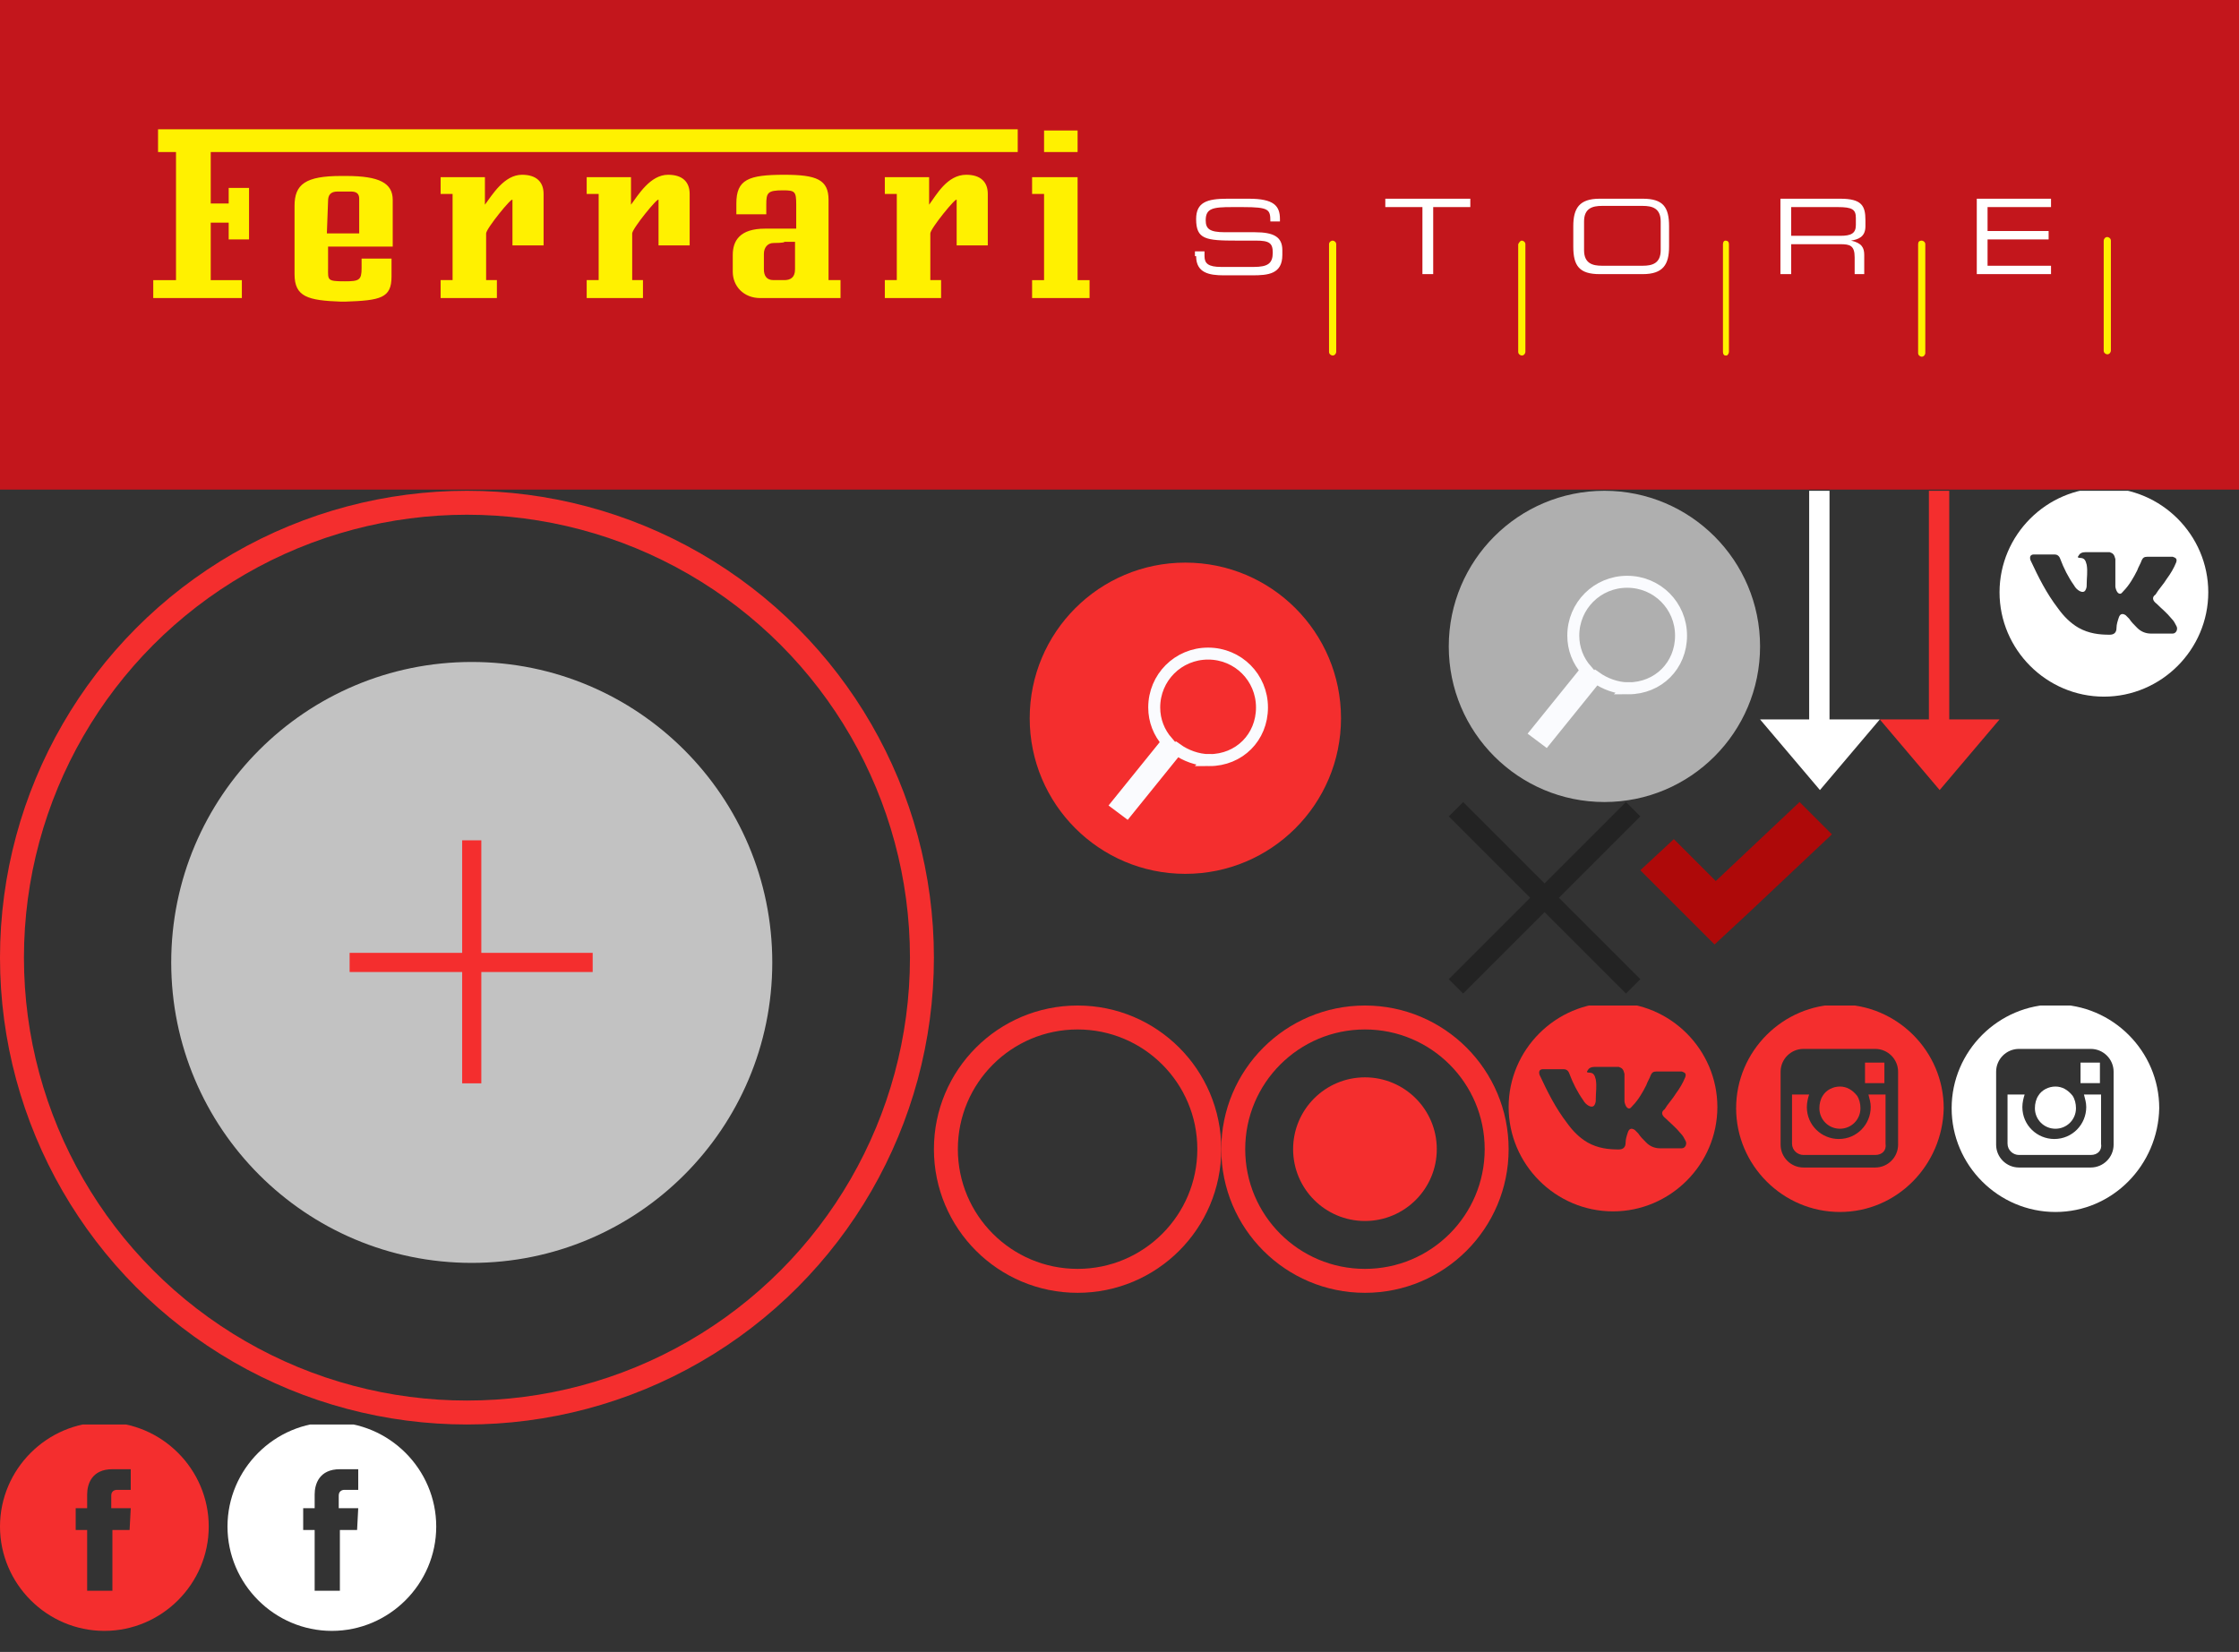 <svg xmlns="http://www.w3.org/2000/svg" height="138" viewBox="0 0 187 138" width="187"><rect x="0" y="0" width="187" height="138" fill="#333333" stroke="none"/><svg height="41" viewBox="-212 376 187 41" width="187"><path fill="#C3161C" d="M-212 376h187v40.9h-187z"/><g fill="#FFF"><path d="M-112.1 397.4c0 1.4 1.1 1.6 2.3 1.6h2.4c1.3 0 2.5-.1 2.5-1.7v-.4c0-1.1-.7-1.5-2.3-1.5h-2.5c-1.3 0-1.6-.3-1.6-1 0-1 .6-1.1 2.2-1.1h.9c2.2 0 2.3.2 2.3 1.2h.8v-.2c0-1.1-.5-1.7-2.6-1.7h-1.8c-1.7 0-2.6.3-2.6 1.7 0 1.7.8 1.8 3.4 1.8h1.6c1.1 0 1.4.2 1.4 1 0 .9-.4 1.2-1.6 1.2h-2.7c-1.1 0-1.4-.3-1.4-.9v-.4h-.8v.4h.1zM-93.2 398.9h.9v-5.6h3.1v-.7h-7.1v.7h3.1M-73.3 396.9c0 1.1-.7 1.3-1.5 1.3h-3.4c-.8 0-1.5-.2-1.5-1.3v-2.4c0-1.1.7-1.3 1.5-1.3h3.4c.8 0 1.5.2 1.5 1.3v2.4zm-7.3-.3c0 1.6.5 2.3 2.2 2.3h3.6c1.7 0 2.2-.8 2.2-2.3v-1.7c0-1.6-.5-2.3-2.2-2.3h-3.6c-1.7 0-2.2.8-2.2 2.3v1.7zM-63.2 398.9h.8v-2.5h4.1c.8 0 1.2.1 1.2 1.1v1.4h.8v-1.6c0-.6-.2-1-1.1-1.2.6-.1 1.2-.3 1.2-1.2v-.5c0-1.2-.3-1.8-2.1-1.8h-5v6.3h.1zm.8-3.2v-2.4h3.9c1.2 0 1.5.2 1.5.9v.6c0 .7-.4.9-1.3.9h-4.1zM-46.9 398.9h6.2v-.7H-46V396h5.1v-.7H-46v-2h5.3v-.7h-6.2"/></g><path d="M-84.9 396.1c.1 0 .3.1.3.3v9c0 .1-.1.3-.3.3-.1 0-.3-.1-.3-.3v-9c.1-.2.2-.3.3-.3zM-51.5 396.1c.1 0 .3.1.3.3v9.1c0 .1-.1.3-.3.3-.1 0-.3-.1-.3-.3v-9.1c0-.2.1-.3.3-.3zM-100.7 396.1c.1 0 .3.1.3.3v9c0 .1-.1.3-.3.3-.1 0-.3-.1-.3-.3v-9c0-.2.2-.3.3-.3zM-36 395.8c.1 0 .3.1.3.3v9.2c0 .1-.1.3-.3.3-.1 0-.3-.1-.3-.3v-9.2c0-.1.1-.3.3-.3zM-67.9 396.1c.2 0 .3.1.3.3v9c0 .1-.1.3-.2.3h-.1c-.1 0-.2-.1-.2-.3v-9c0-.2.1-.3.2-.3z" fill="#FFF100"/><g fill="#FFF100"><path d="M-147.4 396.3c-.5 0-.8.4-.8.9v1.3c0 .5.2.9.8.9h.9c.5 0 .9-.2.9-.9v-2.3h-.9c.1.1-.9.1-.9.1zm-3.1-2.4v-.9c0-2 1-2.4 4-2.4 2.7 0 3.7.4 3.7 2.1v6.7h1v1.5h-6.7c-1.4 0-2.3-1-2.3-2.2v-1.4c0-1.2.6-2.2 2.7-2.2h2.6v-2c0-1.1-.1-1.2-1.1-1.2-1.3 0-1.4.2-1.4 1.2v.8h-2.5zM-159.3 393.1v-2.3h-3.7v1.4h1v7.2h-1v1.5h4.7v-1.5h-.9v-3.9c0-.4 2.2-3.1 2.2-2.8v3.8h2.6v-4.3c0-1-.6-1.6-1.8-1.6-1.5 0-2.5 1.7-3.1 2.5zM-122 399.4v-8.6h-3.8v1.4h1v7.2h-1v1.5h4.8v-1.5M-171.5 393.1v-2.3h-3.7v1.4h1v7.2h-1v1.5h4.7v-1.5h-.9v-3.9c0-.4 2.2-3.1 2.2-2.8v3.8h2.6v-4.3c0-1-.6-1.6-1.8-1.6-1.5 0-2.5 1.7-3.1 2.5zM-184.6 392.8c0-.5.2-.8.8-.8h1.1c.5 0 .7.2.7.6v2.9h-2.7l.1-2.7zm5.4 4.8h-2.6v.8c0 1-.2 1.1-1.4 1.1-1.5 0-1.4-.1-1.4-1.1v-1.8h5.4v-3.9c0-1.4-1.1-2-3.9-2h-.4c-3 0-3.9.7-3.9 2.5v5.7c0 1.9 1.1 2.2 3.9 2.3h.3c3-.1 3.9-.3 3.9-2.1v-1.5h.1zM-124.8 386.9h2.8v1.8h-2.8zM-134.4 393.1v-2.3h-3.7v1.4h1v7.2h-1v1.5h4.7v-1.5h-.9v-3.9c0-.4 2.2-3.1 2.2-2.8v3.8h2.6v-4.3c0-1-.6-1.6-1.8-1.6-1.6 0-2.5 1.7-3.1 2.5z"/><path d="M-192.9 396v-1.4h-1.5v4.8h2.6v1.5h-7.4v-1.5h1.9v-10.7h-1.5v-1.9h71.8v1.9h-67.4v4.3h1.5v-1.3h1.7v4.3"/></g></svg><svg height="78" viewBox="-266 358 78 78" width="78" y="41"><circle cx="-227" cy="397" r="38" fill="none" stroke="#F42E2E" stroke-width="2"/><circle cx="-226.6" cy="397.4" r="25.1" opacity=".7" fill="#FFF"/><path fill="#F42E2E" d="M-236.8 396.6h20.3v1.6h-20.3z"/><path fill="#F42E2E" d="M-227.4 387.2h1.6v20.3h-1.6z"/></svg><svg height="43" viewBox="-284 375 43 43" width="43" x="78" y="41"><circle cx="-263" cy="394" r="13" fill="#F42E2E"/><path d="M-261 397.5c-1 0-2-.4-2.7-.9l-4.2 5.2-.8-.6 4.2-5.2c-.7-.8-1.1-1.8-1.1-2.9 0-2.5 2-4.5 4.5-4.5s4.5 2 4.5 4.5-1.9 4.4-4.4 4.4z" fill="none" stroke="#FAFBFE"/></svg><svg height="26" viewBox="-292 384 26 26" width="26" x="121" y="41"><circle cx="-279" cy="397" r="13" fill="#AFAFAF"/><path d="M-277 400.5c-1 0-2-.4-2.7-.9l-4.2 5.2-.8-.6 4.2-5.2c-.7-.8-1.1-1.8-1.1-2.9 0-2.5 2-4.5 4.5-4.5s4.5 2 4.5 4.5-1.9 4.4-4.4 4.4z" fill="none" stroke="#FAFBFE"/></svg><svg height="25" viewBox="-300 384 10 25" width="10" x="147" y="41"><path d="M-290 403.1l-5 5.9-5-5.9h4.1V384h1.7v19.1h4.2z" fill="#FFF"/></svg><svg height="25" viewBox="-300 384 10 25" width="10" x="157" y="41"><path d="M-290 403.1l-5 5.9-5-5.9h4.1V384h1.7v19.1h4.2z" fill="#F42E2E"/></svg><svg height="24" viewBox="-293 385 24 24" width="24" x="78" y="84"><circle cx="-281" cy="397" r="11" fill="none" stroke="#F42E2E" stroke-width="2"/></svg><svg height="24" viewBox="-293 385 24 24" width="24" x="102" y="84"><circle cx="-281" cy="397" r="11" fill="none" stroke="#F42E2E" stroke-width="2"/><circle cx="-281" cy="397" r="6" fill="#F42E2E"/></svg><svg height="18.3" viewBox="-296 388 19 19" width="18.2" x="167" y="41"><path d="M-286.9 387.7c-5 0-9.1 4.1-9.1 9.1s4.1 9.1 9.1 9.1 9.1-4.1 9.1-9.1-4.1-9.1-9.1-9.1zm4.6 10.1c.4.4.9.8 1.3 1.3.2.2.3.4.4.6.2.3 0 .7-.3.7h-1.9c-.5 0-.9-.2-1.2-.5-.3-.3-.5-.5-.7-.8l-.3-.3c-.3-.2-.5-.1-.6.2-.1.3-.2.6-.2.9 0 .4-.2.6-.6.6-.9 0-1.8-.1-2.7-.6-.7-.4-1.3-1-1.8-1.7-1-1.3-1.7-2.7-2.4-4.2-.1-.3 0-.5.3-.5h1.8c.2 0 .4.1.5.4.3.8.7 1.6 1.2 2.3.1.2.3.4.5.5.2.1.4.1.5-.1.1-.2.1-.3.1-.5 0-.6.1-1.1 0-1.7-.1-.4-.2-.6-.6-.6-.2 0-.2-.1-.1-.2.1-.2.3-.3.6-.3h2.1c.3.1.4.2.5.6v2.4c0 .1.1.5.3.6.2.1.3-.1.4-.2.5-.5.9-1.2 1.2-1.8.1-.3.3-.6.4-.9.1-.2.2-.3.5-.3h2.2c.3.1.4.2.3.5-.2.5-.5 1-.8 1.4-.3.5-.7.9-1 1.4-.3.2-.3.5.1.8z" fill="#FFF"/></svg><svg height="18.3" viewBox="-296 388 19 19" width="18.2" x="126" y="84"><path d="M-286.9 387.7c-5 0-9.1 4.1-9.1 9.1s4.1 9.1 9.1 9.1 9.1-4.1 9.1-9.1-4.1-9.1-9.1-9.1zm4.6 10.1c.4.4.9.8 1.3 1.3.2.2.3.4.4.6.2.3 0 .7-.3.7h-1.9c-.5 0-.9-.2-1.2-.5-.3-.3-.5-.5-.7-.8l-.3-.3c-.3-.2-.5-.1-.6.2-.1.3-.2.6-.2.9 0 .4-.2.6-.6.6-.9 0-1.8-.1-2.7-.6-.7-.4-1.3-1-1.8-1.7-1-1.3-1.7-2.7-2.4-4.2-.1-.3 0-.5.3-.5h1.8c.2 0 .4.1.5.4.3.8.7 1.6 1.2 2.3.1.2.3.4.5.5.2.1.4.1.5-.1.1-.2.1-.3.1-.5 0-.6.1-1.1 0-1.7-.1-.4-.2-.6-.6-.6-.2 0-.2-.1-.1-.2.1-.2.3-.3.6-.3h2.1c.3.1.4.2.5.6v2.4c0 .1.1.5.3.6.2.1.3-.1.4-.2.5-.5.9-1.2 1.2-1.8.1-.3.3-.6.4-.9.1-.2.2-.3.5-.3h2.2c.3.1.4.2.3.5-.2.5-.5 1-.8 1.4-.3.5-.7.9-1 1.4-.3.2-.3.5.1.8z" fill="#F42E2E"/></svg><svg height="18.3" viewBox="-296 388 19 19" width="18.1" x="145" y="84"><path d="M-286.9 406c-5 0-9.1-4.1-9.1-9.1s4.1-9.1 9.1-9.1 9.1 4.1 9.1 9.1c-.1 5-4.1 9.1-9.1 9.1zm5.1-10.2v-2.1c0-1.1-.9-2-2-2h-6.3c-1.1 0-2 .9-2 2v6.4c0 1.1.9 2 2 2h6.3c1.1 0 2-.9 2-2v-4.3zm-2 5.2h-6.3c-.5 0-1-.4-1-1v-4.3h1.5c-.1.3-.2.7-.2 1.1 0 1.6 1.3 2.8 2.8 2.8 1.6 0 2.8-1.3 2.8-2.8 0-.4-.1-.7-.2-1.1h1.5v4.3c.1.6-.3 1-.9 1zm-.9-8.1h1.7v1.8h-1.7v-1.8zm-2.2 5.8c-1 0-1.8-.8-1.8-1.8 0-.4.1-.8.3-1.1.3-.5.9-.8 1.5-.8s1.1.3 1.5.8c.2.3.3.7.3 1.1 0 1-.8 1.8-1.8 1.8z" fill="#F42E2E"/></svg><svg height="18.3" viewBox="-296 388 19 19" width="18.1" x="163" y="84"><path d="M-286.9 406c-5 0-9.1-4.1-9.1-9.1s4.1-9.1 9.1-9.1 9.1 4.1 9.1 9.1c-.1 5-4.1 9.1-9.1 9.1zm5.1-10.2v-2.1c0-1.1-.9-2-2-2h-6.3c-1.1 0-2 .9-2 2v6.4c0 1.1.9 2 2 2h6.3c1.1 0 2-.9 2-2v-4.3zm-2 5.2h-6.3c-.5 0-1-.4-1-1v-4.3h1.5c-.1.3-.2.7-.2 1.1 0 1.6 1.3 2.8 2.8 2.8 1.6 0 2.8-1.3 2.8-2.8 0-.4-.1-.7-.2-1.1h1.5v4.3c.1.6-.3 1-.9 1zm-.9-8.1h1.7v1.8h-1.7v-1.8zm-2.2 5.8c-1 0-1.8-.8-1.8-1.8 0-.4.1-.8.3-1.1.3-.5.9-.8 1.5-.8s1.1.3 1.5.8c.2.3.3.7.3 1.1 0 1-.8 1.8-1.8 1.8z" fill="#FFF"/></svg><svg height="18.2" viewBox="-296 388 19 19" width="18.2" y="119"><path d="M-286.9 387.8c-5 0-9.1 4.1-9.1 9.1s4.1 9.1 9.1 9.1 9.1-4.1 9.1-9.1-4.1-9.1-9.1-9.1zm2.2 9.4h-1.5v5.3h-2.2v-5.3h-1v-1.9h1v-1.2c0-.9.4-2.2 2.2-2.2h1.6v1.8h-1.2c-.2 0-.5.1-.5.5v1.1h1.7l-.1 1.9z" fill="#F42E2E"/></svg><svg height="18.2" viewBox="-296 388 19 19" width="18.2" x="19" y="119"><path d="M-286.9 387.8c-5 0-9.1 4.1-9.1 9.1s4.1 9.1 9.1 9.1 9.1-4.1 9.1-9.1-4.1-9.1-9.1-9.1zm2.2 9.4h-1.5v5.3h-2.2v-5.3h-1v-1.9h1v-1.2c0-.9.4-2.2 2.2-2.2h1.6v1.8h-1.2c-.2 0-.5.1-.5.5v1.1h1.7l-.1 1.9z" fill="#FFF"/></svg><svg height="16" viewBox="-297 389 16 16" width="16" x="121" y="67"><path d="M-281 403.8l-6.8-6.8 6.8-6.8-1.2-1.2-6.8 6.8-6.8-6.8-1.2 1.2 6.8 6.8-6.8 6.8 1.2 1.2 6.8-6.8 6.8 6.8 1.2-1.2z" fill="#232323"/></svg><svg height="12" viewBox="-297 391 16 12" width="16" x="137" y="67"><path d="M-281 393.7l-2.7-2.7-7 6.6-3.5-3.5-2.8 2.6 6.2 6.2 2.8-2.6 7-6.6z" fill="#AE0909"/></svg></svg>